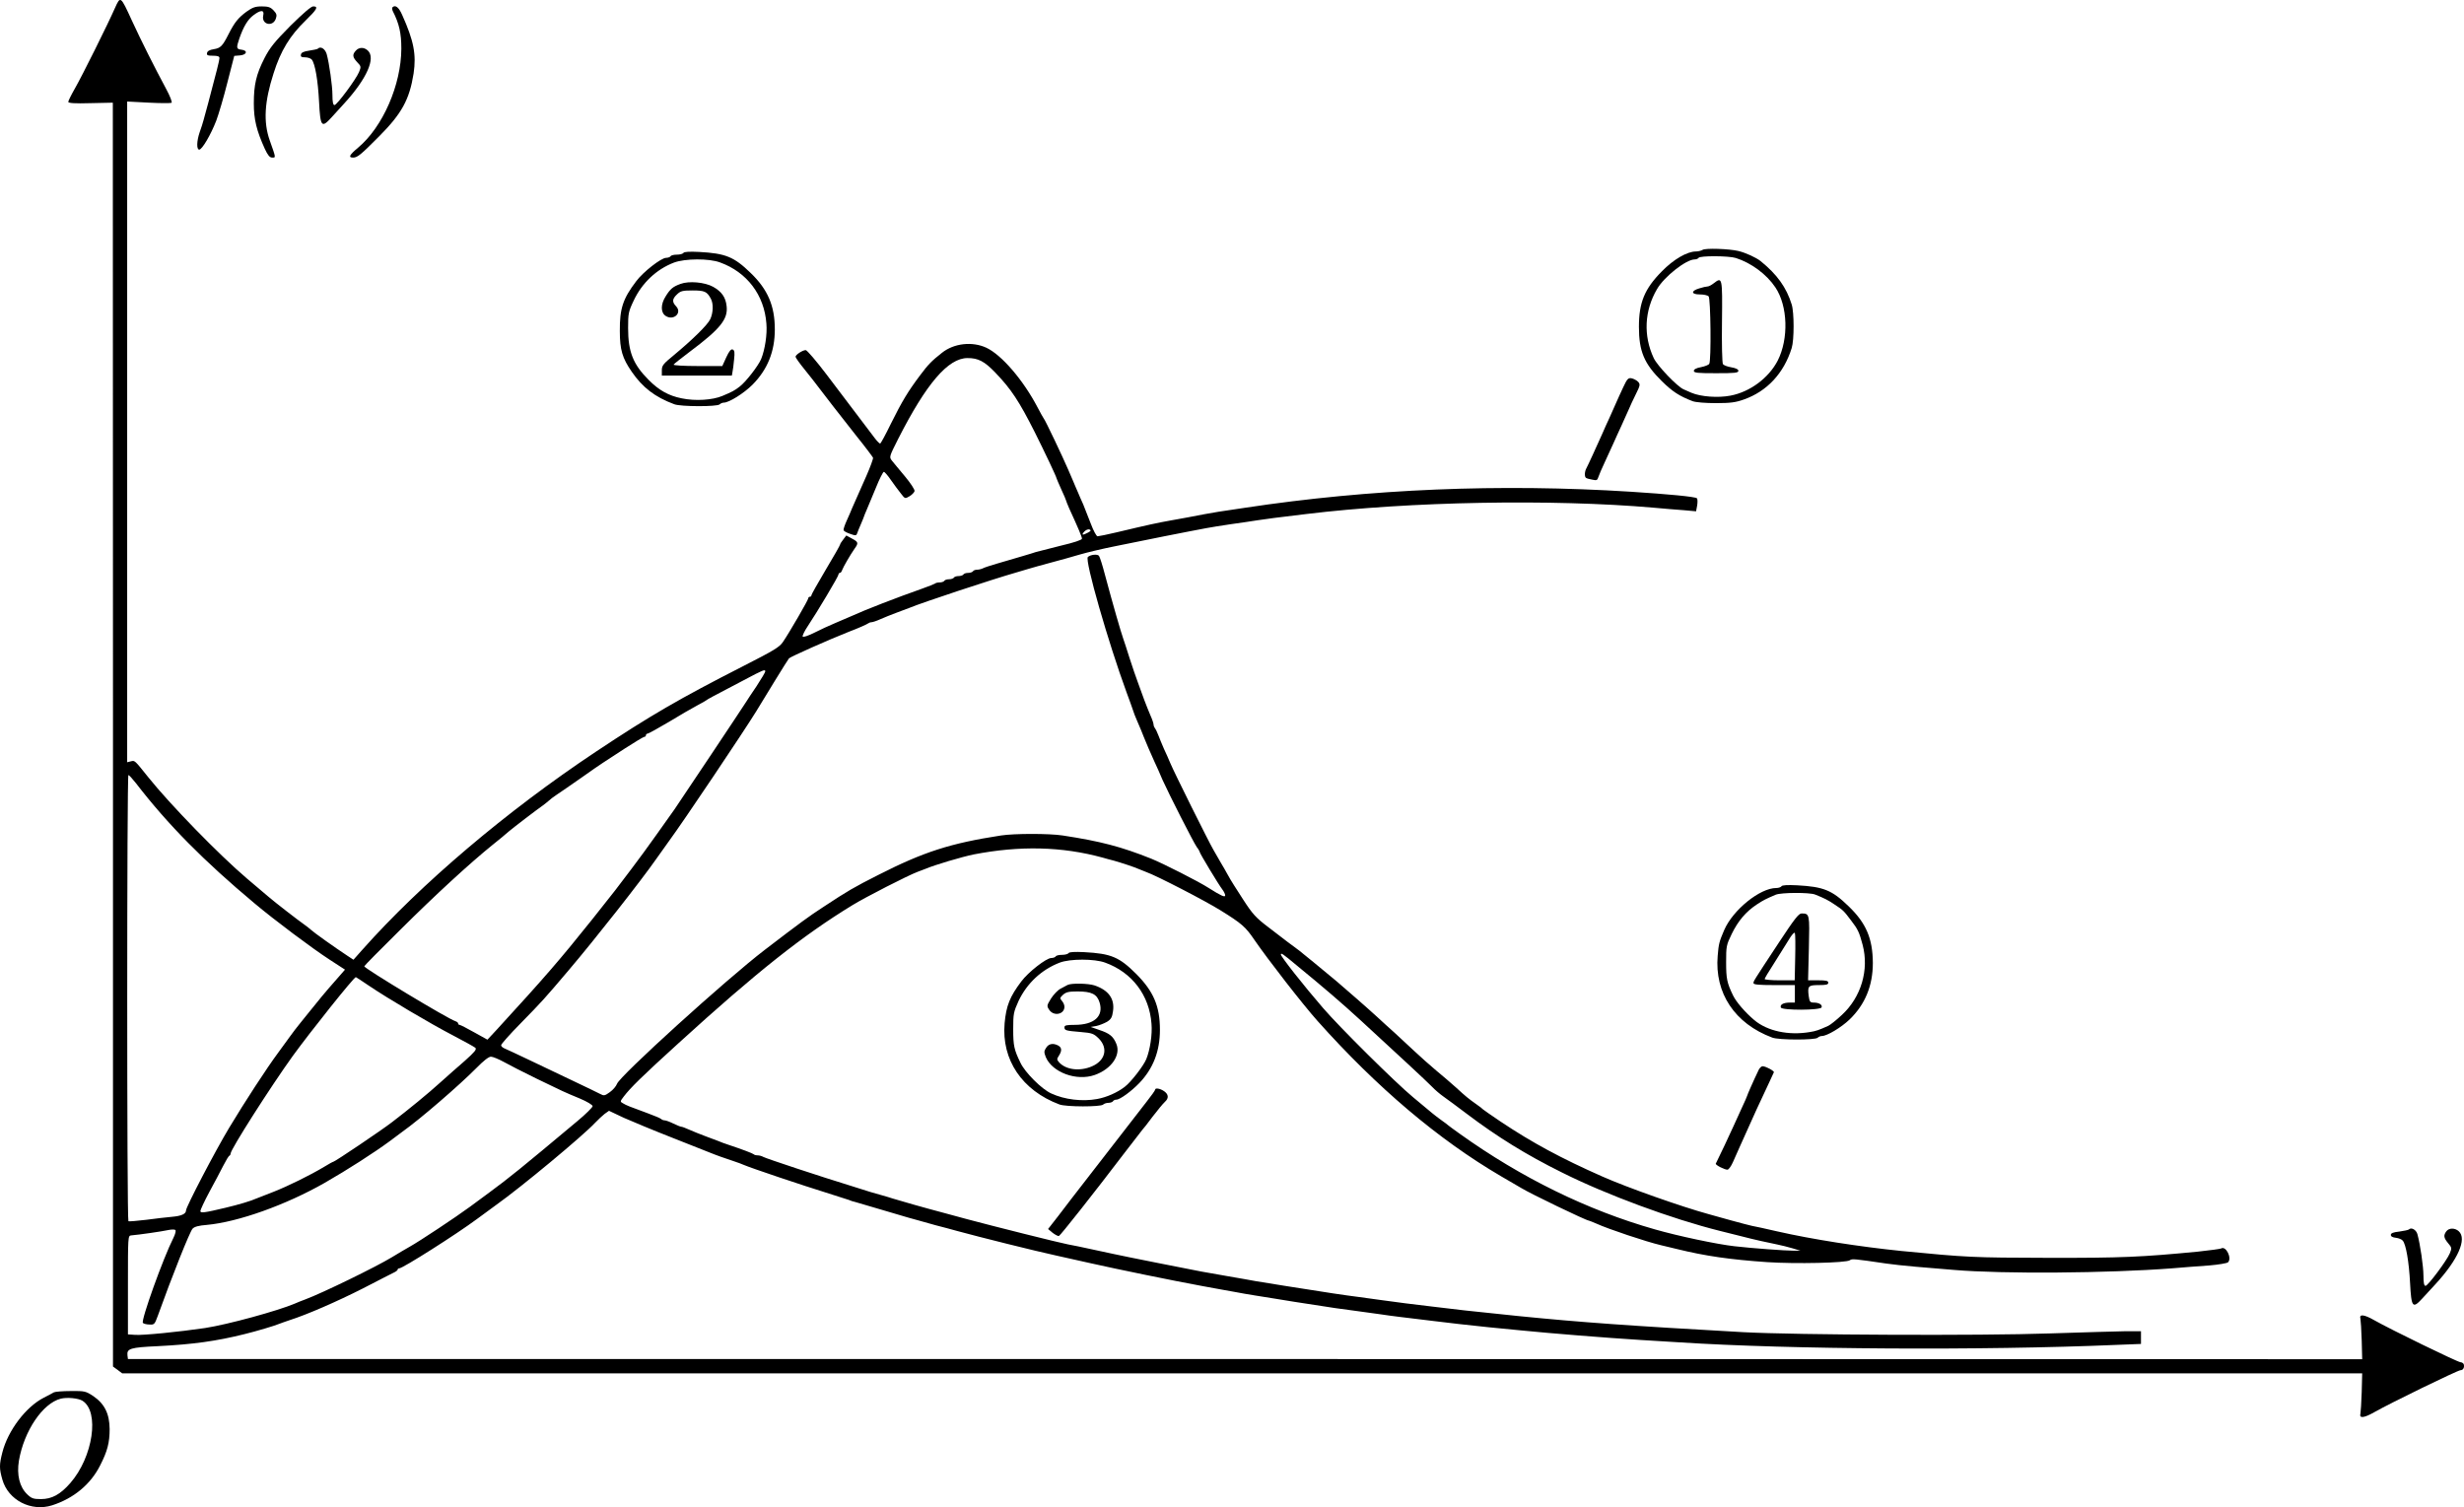 <?xml version="1.0" standalone="no"?>
<!DOCTYPE svg PUBLIC "-//W3C//DTD SVG 20010904//EN"
 "http://www.w3.org/TR/2001/REC-SVG-20010904/DTD/svg10.dtd">
<svg version="1.0" xmlns="http://www.w3.org/2000/svg"
 width="1548.381pt" height="947.067pt" viewBox="0 0 1548.381 947.067"
 preserveAspectRatio="xMidYMid meet">
<g transform="translate(-109.1,1042.02) scale(0.1,-0.1)"
fill="#000000" stroke="none">
<g>
<path d="M1813 10369 c-42 -96 -205 -424 -252 -506 -23 -40 -41 -77 -41 -83 0
-8 42 -11 140 -8 l140 3 1 -3971 0 -3971 29 -21 29 -22 7038 0 7038 0 -3 -117
c-2 -65 -6 -126 -8 -136 -9 -31 22 -28 87 9 100 57 525 264 542 264 17 0 26
18 20 38 -3 6 -12 12 -20 12 -17 0 -442 207 -542 264 -65 37 -96 40 -87 9 2
-10 6 -71 8 -136 l3 -118 -7020 1 -7020 0 -3 23 c-5 43 18 50 191 58 221 11
369 32 542 75 78 19 195 54 220 65 11 4 40 15 65 23 110 35 298 117 460 199
96 50 185 95 197 101 13 6 23 14 23 19 0 4 5 7 10 7 22 0 359 214 487 309 34
25 90 66 124 91 155 110 546 435 620 515 19 20 46 45 60 56 l27 19 93 -44 c52
-23 189 -80 304 -125 116 -46 219 -86 230 -91 41 -17 111 -42 155 -56 25 -8
54 -19 65 -24 46 -20 367 -128 535 -180 58 -18 114 -36 125 -40 11 -5 29 -11
40 -13 11 -3 83 -24 160 -47 77 -23 155 -46 173 -51 17 -5 47 -13 65 -18 17
-5 66 -19 107 -30 41 -10 102 -27 135 -36 143 -39 491 -126 625 -155 19 -4
116 -26 215 -48 159 -36 530 -112 700 -143 33 -6 85 -15 115 -21 30 -5 75 -14
100 -18 25 -5 77 -14 115 -20 39 -6 95 -15 125 -20 30 -5 85 -14 123 -20 164
-25 201 -31 260 -40 34 -5 100 -14 147 -20 47 -6 112 -15 145 -20 57 -9 127
-17 325 -41 47 -5 119 -14 160 -19 41 -5 125 -14 185 -20 61 -6 153 -15 205
-20 190 -19 526 -46 750 -60 91 -6 201 -12 245 -15 697 -45 1900 -52 2745 -16
l155 6 0 40 0 40 -95 0 c-52 -1 -268 -7 -480 -14 -429 -15 -1595 -10 -1925 8
-716 40 -1020 62 -1410 101 -55 6 -145 15 -200 21 -94 9 -162 17 -345 39 -41
5 -115 14 -165 20 -49 6 -117 15 -150 20 -33 5 -98 14 -145 20 -102 13 -175
24 -465 70 -71 11 -155 25 -185 30 -30 6 -107 19 -170 30 -63 11 -140 25 -170
30 -59 11 -493 97 -550 110 -19 4 -80 17 -135 29 -55 12 -125 27 -155 32 -53
10 -472 115 -632 158 -43 12 -113 30 -155 42 -96 25 -279 77 -313 88 -14 5
-45 14 -70 21 -25 7 -56 16 -70 20 -14 5 -72 23 -130 41 -177 54 -524 169
-542 179 -10 6 -26 10 -36 10 -10 0 -22 3 -25 7 -7 6 -70 30 -157 59 -25 8
-54 19 -65 24 -11 4 -47 18 -80 30 -33 12 -79 31 -102 41 -24 11 -46 19 -51
19 -5 0 -27 9 -50 20 -22 11 -47 20 -55 20 -7 0 -17 4 -22 9 -6 5 -44 21 -85
36 -112 41 -133 49 -154 62 -19 10 -19 12 5 43 41 54 114 126 344 335 492 448
781 677 1094 868 82 50 345 185 409 209 12 4 32 12 45 17 63 27 234 77 307 92
290 56 554 50 810 -20 19 -6 51 -14 70 -19 46 -13 129 -40 160 -54 14 -6 34
-14 45 -18 63 -22 367 -179 465 -240 134 -83 158 -104 213 -185 85 -124 305
-407 397 -510 375 -420 759 -745 1153 -976 56 -33 113 -66 127 -74 60 -37 410
-205 425 -205 3 0 24 -9 48 -19 74 -34 313 -114 407 -136 8 -2 53 -13 100 -24
179 -44 334 -66 565 -82 178 -12 501 -5 521 12 13 10 25 9 229 -21 33 -5 116
-14 185 -20 69 -6 177 -15 240 -20 307 -26 965 -21 1370 10 69 6 174 14 233
18 59 5 113 14 119 20 26 26 -13 105 -43 87 -5 -3 -71 -12 -146 -20 -353 -34
-478 -40 -943 -39 -471 1 -509 3 -920 43 -264 27 -560 73 -780 123 -74 17
-146 33 -160 35 -14 3 -72 18 -130 34 -58 16 -121 34 -140 39 -172 47 -512
167 -670 237 -258 114 -440 212 -639 345 -58 39 -108 74 -111 77 -3 4 -21 18
-40 31 -51 36 -68 50 -129 106 -31 28 -87 76 -126 108 -38 32 -99 86 -135 120
-36 33 -92 86 -125 116 -34 30 -83 75 -110 100 -51 47 -210 186 -255 224 -93
78 -211 174 -235 193 -44 32 -93 69 -194 147 -78 59 -99 82 -159 175 -38 58
-81 126 -94 151 -14 25 -34 61 -46 80 -11 19 -32 55 -46 80 -31 53 -247 487
-271 545 -9 22 -27 63 -40 90 -12 28 -28 66 -35 85 -7 19 -17 39 -22 45 -4 5
-8 15 -8 22 0 7 -8 32 -19 56 -10 23 -28 68 -40 100 -11 31 -30 81 -40 110
-11 28 -34 97 -52 152 -17 55 -35 109 -39 120 -16 45 -65 215 -116 405 -15 58
-32 111 -37 117 -9 13 -54 8 -70 -7 -21 -19 130 -543 243 -850 18 -47 35 -97
40 -111 4 -15 16 -44 25 -65 9 -22 21 -49 26 -61 5 -13 13 -33 18 -45 15 -38
42 -100 66 -153 13 -27 36 -79 51 -115 41 -91 193 -390 215 -422 11 -14 19
-29 19 -32 0 -8 118 -204 142 -235 10 -13 18 -30 18 -37 0 -15 -26 -3 -105 47
-62 40 -283 152 -359 183 -190 76 -321 110 -557 146 -85 13 -303 13 -388 0
-318 -49 -486 -103 -771 -248 -156 -79 -190 -99 -345 -201 -91 -59 -144 -98
-370 -271 -239 -183 -910 -791 -927 -841 -5 -14 -25 -38 -45 -52 -32 -23 -37
-24 -61 -11 -15 8 -92 45 -172 83 -80 38 -203 97 -275 131 -71 34 -140 66
-152 71 -13 5 -23 14 -23 21 0 7 55 69 123 138 136 139 147 151 303 335 164
193 455 563 547 695 21 30 58 82 82 115 90 122 467 684 548 815 19 30 71 116
116 190 45 74 86 138 90 143 11 11 247 116 376 167 61 23 114 47 120 52 5 4
15 8 22 8 7 0 32 8 56 19 23 10 69 29 102 41 33 12 69 26 80 30 81 34 520 179
670 222 22 6 58 17 81 24 22 7 85 24 140 39 54 14 135 37 179 50 44 13 148 38
230 54 255 52 397 80 460 92 33 6 80 15 105 20 25 5 95 16 155 25 61 8 137 20
170 25 57 9 115 16 305 39 651 79 1546 95 2180 40 63 -6 150 -13 192 -16 l77
-7 7 37 c3 21 3 41 -2 45 -10 10 -181 26 -414 41 -821 52 -1642 18 -2427 -101
-156 -23 -202 -30 -253 -40 -78 -15 -135 -26 -210 -39 -89 -16 -136 -26 -342
-75 -59 -14 -113 -25 -120 -25 -7 0 -26 35 -42 78 -16 42 -38 97 -48 122 -11
25 -27 60 -34 78 -8 17 -21 49 -30 70 -9 20 -23 53 -31 72 -33 77 -145 313
-153 320 -3 3 -20 34 -39 70 -90 172 -226 330 -322 375 -89 41 -204 28 -279
-32 -66 -52 -86 -73 -137 -141 -76 -101 -113 -162 -185 -307 -32 -66 -62 -121
-66 -122 -4 -1 -20 15 -35 35 -77 102 -199 263 -303 400 -63 83 -122 152 -130
152 -19 0 -64 -29 -64 -42 0 -5 26 -42 58 -81 32 -40 67 -84 77 -98 40 -54
152 -197 248 -319 55 -68 101 -130 104 -136 2 -6 -17 -58 -42 -115 -73 -165
-74 -167 -89 -201 -7 -18 -23 -55 -35 -81 -12 -27 -21 -53 -19 -59 2 -6 21
-16 42 -23 33 -12 38 -11 43 3 3 10 14 36 24 59 10 24 19 45 19 47 0 2 8 21
17 42 9 22 35 84 58 139 22 55 45 100 50 100 5 0 25 -23 44 -51 20 -28 48 -67
63 -85 26 -34 26 -34 55 -17 15 9 29 24 31 32 2 9 -25 50 -60 92 -35 41 -71
86 -82 99 -18 23 -18 24 39 137 177 348 314 508 436 508 67 0 106 -20 175 -92
99 -103 149 -179 247 -373 62 -124 137 -282 137 -290 0 -2 14 -34 30 -70 17
-36 30 -68 30 -70 0 -3 9 -24 19 -48 57 -124 81 -181 81 -192 0 -8 -52 -25
-133 -44 -72 -18 -143 -36 -157 -40 -25 -9 -112 -34 -245 -73 -38 -11 -78 -24
-87 -29 -10 -5 -27 -9 -37 -9 -11 0 -23 -4 -26 -10 -3 -5 -17 -10 -30 -10 -13
0 -27 -4 -30 -10 -3 -5 -17 -10 -30 -10 -13 0 -27 -4 -30 -10 -3 -5 -17 -10
-30 -10 -13 0 -27 -4 -30 -10 -3 -5 -16 -10 -29 -10 -12 0 -26 -3 -29 -7 -4
-3 -42 -18 -84 -33 -159 -56 -353 -131 -438 -170 -22 -10 -69 -30 -105 -45
-36 -15 -95 -42 -132 -61 -38 -19 -70 -30 -73 -24 -3 5 12 36 33 67 58 87 192
311 192 323 0 5 4 10 9 10 5 0 11 8 14 18 7 19 50 94 78 134 26 36 24 42 -17
64 l-35 19 -19 -25 c-11 -14 -20 -28 -20 -32 0 -4 -40 -75 -90 -158 -49 -83
-90 -155 -90 -160 0 -6 -4 -10 -10 -10 -5 0 -10 -4 -10 -10 0 -10 -118 -214
-159 -274 -22 -33 -58 -54 -246 -150 -406 -207 -587 -312 -930 -540 -562 -374
-1099 -830 -1467 -1244 l-56 -63 -35 23 c-82 54 -214 148 -232 165 -11 10 -30
25 -42 33 -36 25 -186 141 -224 174 -20 17 -82 69 -137 116 -174 148 -483 465
-622 639 -83 104 -82 103 -106 97 l-24 -6 0 2076 0 2076 134 -7 c74 -4 139 -4
145 -1 5 4 -9 41 -35 89 -71 132 -157 303 -214 427 -72 157 -72 157 -107 79z
m6116 -3295 c-35 -19 -45 -17 -25 5 10 11 25 17 33 14 12 -5 10 -9 -8 -19z
m-2029 -873 c0 -5 -25 -47 -55 -93 -31 -45 -60 -90 -65 -98 -23 -37 -413 -621
-450 -675 -63 -89 -184 -259 -193 -270 -4 -5 -39 -53 -78 -105 -91 -121 -100
-133 -248 -319 -200 -250 -292 -357 -601 -694 l-56 -60 -83 46 c-46 26 -87 47
-92 47 -5 0 -9 4 -9 9 0 5 -8 11 -17 14 -48 15 -573 332 -573 345 0 3 102 107
228 231 220 219 436 417 577 531 38 30 85 69 104 86 35 29 172 134 215 164 11
8 27 21 35 28 8 8 30 25 50 38 20 13 88 60 151 104 63 45 126 88 140 97 14 9
76 49 138 90 62 40 117 73 122 73 6 0 10 5 10 10 0 6 5 10 10 10 6 0 65 33
133 73 67 41 147 87 177 103 30 16 57 31 60 34 5 5 34 21 235 126 124 66 135
70 135 55z m-3955 -702 c202 -262 428 -490 745 -755 125 -105 361 -282 472
-354 l97 -63 -62 -71 c-55 -62 -115 -134 -167 -200 -8 -10 -31 -38 -50 -62
-19 -23 -49 -62 -66 -86 -17 -24 -51 -70 -75 -103 -72 -97 -210 -309 -308
-472 -89 -148 -271 -497 -271 -519 0 -22 -29 -35 -87 -40 -32 -3 -105 -11
-163 -19 -58 -7 -108 -11 -112 -9 -10 7 -10 2804 0 2804 4 0 25 -23 47 -51z
m7293 -1144 c178 -146 284 -237 406 -349 221 -203 413 -381 446 -415 19 -20
51 -47 71 -61 20 -14 88 -64 150 -111 188 -142 370 -255 594 -366 281 -141
694 -293 995 -368 58 -14 121 -30 140 -35 60 -16 171 -41 219 -50 25 -5 69
-16 96 -24 l50 -15 -45 0 c-51 0 -258 15 -370 28 -108 12 -354 64 -500 106
-423 120 -839 324 -1225 600 -38 27 -72 52 -75 55 -3 3 -21 17 -40 30 -19 14
-46 34 -60 46 -14 12 -68 57 -120 100 -110 91 -463 441 -565 560 -123 142
-265 323 -265 336 0 13 13 4 98 -67z m-5830 -128 c118 -80 390 -241 531 -314
69 -36 132 -71 139 -77 10 -10 -4 -26 -65 -81 -43 -37 -112 -98 -153 -135 -78
-71 -203 -173 -305 -251 -63 -49 -360 -249 -369 -249 -3 0 -29 -14 -58 -32
-90 -54 -229 -122 -318 -157 -47 -18 -94 -37 -105 -41 -38 -17 -112 -39 -196
-59 -134 -32 -159 -35 -159 -21 0 7 25 61 56 119 32 58 71 133 88 166 17 33
34 62 39 63 4 2 7 8 7 13 0 26 250 418 391 614 112 154 384 495 396 495 2 0
38 -24 81 -53z m849 -480 c32 -18 126 -66 208 -106 172 -83 164 -80 270 -124
45 -19 80 -40 80 -48 0 -7 -43 -50 -96 -94 -362 -303 -424 -353 -554 -449 -44
-33 -99 -73 -122 -90 -90 -66 -316 -216 -379 -251 -22 -12 -72 -42 -110 -65
-100 -61 -439 -226 -544 -265 -25 -9 -54 -21 -65 -26 -108 -46 -422 -132 -565
-154 -162 -24 -393 -47 -440 -43 l-45 3 0 310 c0 303 0 310 20 312 49 4 194
25 230 33 22 5 44 5 48 1 5 -5 -1 -27 -12 -49 -64 -126 -206 -521 -192 -535 5
-5 23 -10 41 -10 30 -2 33 1 52 53 90 251 202 531 219 549 12 13 39 20 90 24
196 18 496 125 740 264 145 83 311 190 409 262 30 23 66 49 79 59 114 81 359
293 466 401 44 45 77 71 91 71 12 0 48 -15 81 -33z"/>
</g>
<g>
<path d="M2639 10346 c-51 -38 -74 -66 -112 -141 -38 -75 -50 -87 -93 -94 -26
-4 -40 -12 -42 -24 -3 -14 4 -17 37 -17 30 0 41 -4 41 -15 0 -14 -17 -80 -70
-280 -12 -44 -25 -93 -30 -110 -4 -16 -15 -50 -24 -75 -19 -55 -21 -110 -3
-110 18 0 73 94 107 182 15 40 47 148 70 240 l43 167 36 3 c44 4 51 31 9 36
-32 4 -33 11 -13 70 26 75 53 120 88 146 47 36 71 35 62 -2 -12 -56 60 -73 79
-20 8 23 6 32 -14 53 -19 20 -33 25 -74 25 -42 0 -59 -7 -97 -34z"/>
</g>
<g>
<path d="M2916 10258 c-100 -101 -129 -137 -163 -203 -52 -102 -67 -167 -67
-285 0 -100 17 -170 69 -285 19 -41 31 -55 46 -55 24 0 25 -5 -15 108 -41 116
-33 244 24 421 45 143 103 237 201 332 72 70 83 89 48 89 -13 0 -64 -44 -143
-122z"/>
</g>
<g>
<path d="M3557 10374 c-3 -3 -2 -14 2 -23 41 -80 54 -140 54 -237 -1 -227
-116 -491 -272 -622 -55 -46 -63 -62 -31 -62 27 0 48 17 165 135 141 142 189
230 215 393 18 120 1 207 -72 369 -21 48 -43 65 -61 47z"/>
</g>
<g>
<path d="M3088 10114 c-3 -3 -28 -8 -54 -12 -35 -5 -50 -12 -52 -25 -3 -13 3
-17 26 -17 16 0 35 -6 42 -14 21 -26 39 -130 46 -266 8 -157 16 -166 77 -99
22 24 59 64 81 89 142 155 200 286 148 333 -24 22 -55 21 -75 -1 -23 -25 -21
-41 9 -73 24 -25 25 -28 11 -62 -20 -47 -139 -207 -154 -207 -9 0 -13 19 -13
63 0 57 -20 199 -36 257 -10 34 -39 52 -56 34z"/>
</g>
<g>
<path d="M11790 8850 c-8 -5 -27 -10 -42 -10 -55 0 -141 -50 -214 -125 -109
-110 -144 -196 -144 -349 0 -153 33 -232 144 -341 66 -65 110 -94 194 -126 20
-7 80 -12 145 -12 91 0 124 4 177 23 145 51 251 165 300 323 16 50 16 224 0
274 -33 107 -92 189 -196 273 -28 22 -93 52 -139 63 -59 14 -208 19 -225 7z
m209 -51 c97 -31 193 -102 248 -184 79 -117 85 -324 15 -461 -57 -110 -175
-197 -297 -220 -78 -15 -186 -7 -245 18 -14 6 -36 16 -50 22 -40 18 -164 147
-187 196 -66 141 -59 298 21 434 45 78 183 186 236 186 11 0 22 5 25 10 8 14
190 13 234 -1z"/>
<g>
<path d="M11860 8640 c-14 -11 -31 -20 -39 -20 -7 0 -31 -5 -52 -12 -54 -16
-51 -38 4 -38 24 0 48 -5 55 -12 13 -13 17 -404 4 -424 -4 -7 -27 -16 -52 -21
-29 -5 -45 -14 -45 -23 0 -13 24 -15 140 -15 117 0 140 2 140 15 0 9 -15 17
-44 22 -25 4 -48 13 -53 20 -5 7 -8 128 -6 268 3 278 2 282 -52 240z"/>
</g>
</g>
<g>
<path d="M5386 8831 c-4 -6 -22 -11 -41 -11 -19 0 -37 -4 -40 -10 -3 -5 -16
-10 -28 -10 -31 0 -145 -89 -188 -147 -84 -110 -104 -173 -103 -313 0 -118 16
-171 75 -256 68 -99 146 -159 267 -204 41 -16 270 -16 285 -1 6 6 18 11 26 11
33 0 126 58 181 113 94 95 140 208 140 347 0 148 -44 251 -152 355 -105 102
-158 123 -324 132 -61 3 -94 1 -98 -6z m230 -60 c169 -61 278 -205 291 -384 6
-67 -9 -164 -33 -223 -18 -43 -97 -145 -136 -174 -31 -24 -46 -32 -108 -58
-62 -26 -169 -33 -255 -15 -81 16 -143 50 -208 116 -98 98 -129 177 -129 326
0 90 2 103 35 172 52 111 143 197 253 239 69 26 221 27 290 1z"/>
<g>
<path d="M5367 8636 c-47 -17 -64 -31 -93 -78 -32 -50 -32 -102 0 -123 49 -32
105 18 66 60 -27 28 -25 47 6 76 22 21 35 24 98 24 75 0 90 -7 114 -52 17 -31
15 -89 -4 -129 -17 -36 -111 -128 -229 -226 -66 -54 -75 -65 -75 -94 l0 -34
220 0 220 0 4 23 c3 12 7 47 10 78 5 45 3 58 -9 63 -10 4 -22 -10 -40 -49
l-25 -55 -155 0 c-87 0 -154 4 -151 9 3 5 50 42 103 82 191 143 240 204 230
286 -6 55 -31 91 -85 121 -52 29 -152 38 -205 18z"/>
</g>
</g>
<g>
<path d="M11291 7986 c-16 -33 -36 -79 -46 -101 -10 -22 -28 -62 -40 -90 -13
-27 -33 -72 -45 -100 -38 -85 -90 -199 -100 -217 -12 -21 -13 -55 -2 -61 4 -3
21 -8 39 -11 27 -6 32 -4 38 16 4 13 22 55 40 93 18 39 43 93 55 120 12 28 35
77 50 110 15 33 35 78 45 100 9 22 30 67 46 99 27 54 28 61 14 77 -9 9 -27 19
-41 22 -21 4 -28 -3 -53 -57z"/>
</g>
<g>
<path d="M12286 4851 c-4 -6 -19 -11 -33 -11 -102 0 -272 -137 -327 -264 -31
-72 -35 -87 -41 -162 -20 -234 107 -426 343 -514 41 -16 270 -16 285 -1 6 6
18 11 27 11 32 0 122 54 174 104 98 95 146 213 146 355 -1 154 -42 250 -152
356 -105 102 -158 123 -324 132 -61 3 -94 1 -98 -6z m211 -52 c60 -24 80 -34
123 -63 55 -36 57 -39 104 -101 42 -54 51 -74 72 -153 41 -156 -9 -327 -130
-439 -34 -32 -73 -63 -86 -69 -60 -27 -77 -33 -115 -39 -135 -23 -268 6 -350
75 -57 48 -113 113 -133 154 -39 80 -44 107 -44 210 0 99 1 107 35 177 40 82
89 140 157 185 42 28 59 36 120 62 34 14 212 15 247 1z"/>
<g>
<path d="M12270 4498 c-166 -252 -160 -243 -160 -256 0 -9 36 -12 130 -12
l130 0 0 -55 0 -55 -32 0 c-40 0 -63 -13 -56 -31 7 -19 250 -18 256 1 6 16
-16 30 -49 30 -23 0 -27 5 -32 41 -8 63 -3 69 64 69 46 0 59 3 59 15 0 12 -14
15 -63 15 l-64 0 5 201 c5 216 5 219 -46 219 -18 0 -45 -35 -142 -182z m102
-95 l-3 -143 -95 0 c-51 0 -94 4 -94 8 0 4 26 48 58 97 31 50 73 116 92 147
19 33 37 53 40 45 3 -6 4 -76 2 -154z"/>
</g>
</g>
<g>
<path d="M7806 4431 c-4 -6 -22 -11 -41 -11 -19 0 -37 -4 -40 -10 -3 -5 -16
-10 -28 -10 -31 0 -145 -89 -188 -147 -72 -95 -95 -153 -105 -263 -20 -230
110 -422 344 -510 41 -16 260 -16 275 -1 6 6 21 11 33 11 13 0 26 5 29 10 3 6
13 10 21 10 23 0 95 53 145 105 87 91 129 200 129 334 0 148 -40 241 -148 350
-107 107 -158 129 -328 138 -61 3 -94 1 -98 -6z m230 -60 c169 -61 278 -205
291 -384 6 -67 -9 -164 -33 -223 -18 -43 -97 -145 -136 -174 -47 -36 -113 -65
-173 -76 -93 -17 -204 -4 -288 35 -60 27 -164 131 -193 192 -40 82 -46 107
-46 211 0 98 2 108 34 179 53 111 144 196 258 240 65 25 219 25 286 0z"/>
<g>
<path d="M7800 4231 c-8 -4 -28 -15 -45 -24 -16 -8 -43 -36 -59 -61 -27 -44
-28 -47 -12 -71 28 -43 96 -30 96 19 0 11 -7 27 -16 37 -14 16 -13 19 7 38 19
17 36 21 91 21 89 0 123 -17 139 -70 26 -86 -34 -140 -157 -140 -51 0 -64 -3
-64 -15 0 -20 8 -22 103 -30 72 -6 81 -10 113 -41 60 -61 41 -139 -44 -175
-75 -32 -162 -22 -205 25 -15 17 -16 21 -2 42 20 31 19 51 -4 64 -32 17 -60
12 -76 -14 -14 -21 -14 -28 -2 -59 41 -96 193 -152 307 -112 105 37 166 125
136 196 -19 47 -43 66 -107 87 l-54 19 35 6 c19 4 49 16 67 26 26 16 33 29 38
66 12 78 -27 133 -116 163 -39 13 -146 15 -169 3z"/>
</g>
</g>
<g>
<path d="M12143 3698 c-35 -73 -73 -160 -73 -164 0 -2 -15 -37 -34 -77 -18
-40 -41 -90 -51 -112 -14 -33 -99 -212 -112 -237 -4 -8 54 -38 73 -38 8 0 23
21 35 48 12 26 30 66 40 90 80 180 146 324 187 409 15 32 28 61 30 65 4 8 -51
38 -71 38 -7 0 -18 -10 -24 -22z"/>
</g>
<g>
<path d="M8350 3573 c0 -5 -24 -38 -53 -75 -28 -36 -84 -108 -124 -160 -40
-51 -130 -167 -200 -258 -71 -91 -137 -177 -148 -191 -11 -15 -49 -64 -84
-110 l-64 -82 29 -24 c16 -12 33 -21 39 -20 10 4 221 271 412 522 59 77 109
142 112 145 4 3 32 39 64 82 32 42 67 84 78 94 26 23 24 48 -6 68 -25 17 -55
21 -55 9z"/>
</g>
<g>
<path d="M16228 2694 c-4 -3 -31 -9 -60 -13 -38 -4 -53 -10 -53 -21 0 -10 12
-16 32 -18 17 -2 37 -10 43 -18 20 -23 39 -131 46 -267 8 -153 16 -163 77 -96
22 24 59 64 82 89 142 154 200 285 147 333 -24 22 -61 22 -78 0 -19 -26 -17
-41 11 -75 23 -27 24 -31 11 -63 -19 -46 -138 -205 -153 -205 -9 0 -13 19 -13
63 0 60 -21 201 -38 262 -8 28 -39 45 -54 29z"/>
</g>
<g>
<path d="M1430 1671 c-8 -5 -37 -20 -64 -34 -112 -57 -225 -206 -260 -343 -20
-78 -20 -102 0 -172 37 -129 181 -203 313 -161 136 44 242 132 302 252 45 88
59 142 59 227 -1 97 -32 159 -104 208 -46 30 -53 32 -140 31 -50 0 -98 -4
-106 -8z m179 -53 c109 -68 67 -353 -76 -517 -63 -72 -116 -101 -185 -101 -47
0 -59 4 -86 30 -48 46 -67 122 -52 212 32 186 149 360 263 389 40 10 110 3
136 -13z"/>
</g>
</g>
</svg>
